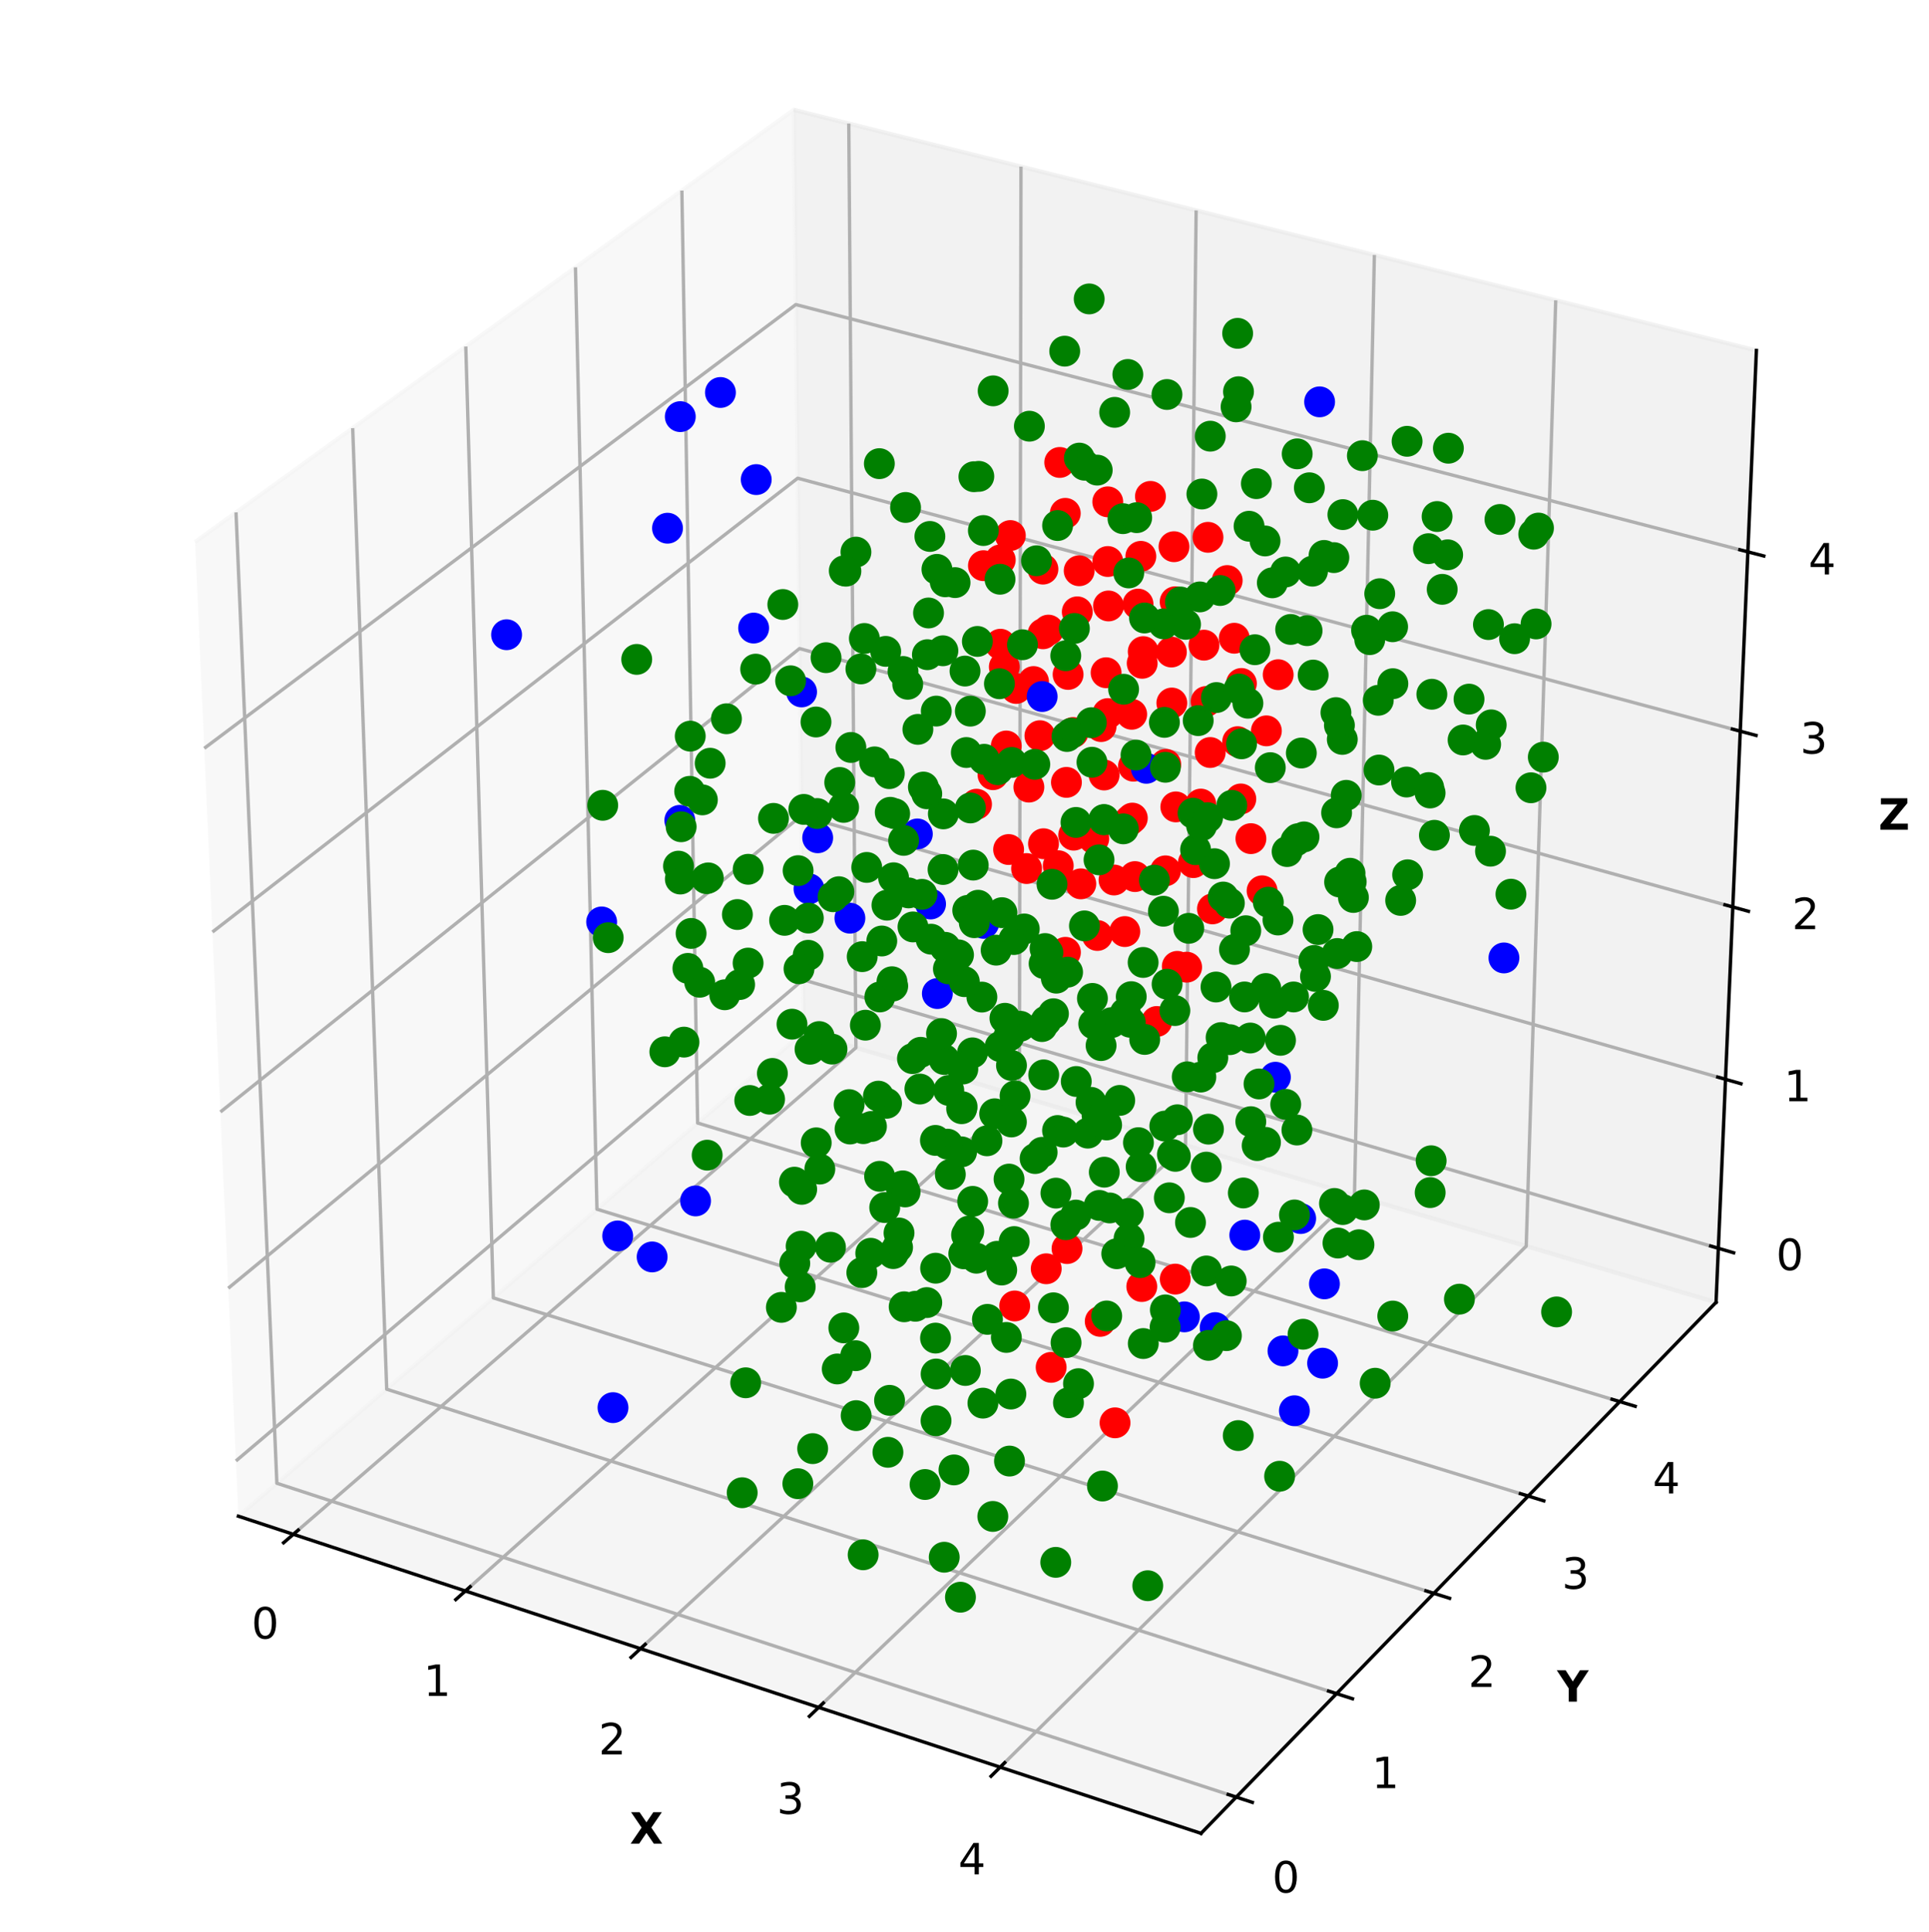 <?xml version="1.0" encoding="utf-8" standalone="no"?>
<!DOCTYPE svg PUBLIC "-//W3C//DTD SVG 1.1//EN"
  "http://www.w3.org/Graphics/SVG/1.1/DTD/svg11.dtd">
<svg xmlns:xlink="http://www.w3.org/1999/xlink" width="457.92pt" height="458.568pt" viewBox="0 0 457.92 458.568" xmlns="http://www.w3.org/2000/svg" version="1.1">
 <defs>
  <style type="text/css">*{stroke-linejoin: round; stroke-linecap: butt}</style>
 </defs>
 <g id="figure_1">
  <g id="patch_1">
   <path d="M 0 458.568 
L 457.92 458.568 
L 457.92 0 
L 0 0 
z
" style="fill: #ffffff"/>
  </g>
  <g id="patch_2">
   <path d="M 7.2 450.72 
L 450.72 450.72 
L 450.72 7.2 
L 7.2 7.2 
z
" style="fill: #ffffff"/>
  </g>
  <g id="pane3d_1">
   <g id="patch_3">
    <path d="M 56.588 359.942 
L 190.77 245.058 
L 188.428 26.066 
L 46.314 128.647 
" style="fill: #f2f2f2; opacity: 0.5; stroke: #f2f2f2; stroke-linejoin: miter"/>
   </g>
  </g>
  <g id="pane3d_2">
   <g id="patch_4">
    <path d="M 190.77 245.058 
L 407.366 309.173 
L 416.947 83.204 
L 188.428 26.066 
" style="fill: #e6e6e6; opacity: 0.5; stroke: #e6e6e6; stroke-linejoin: miter"/>
   </g>
  </g>
  <g id="pane3d_3">
   <g id="patch_5">
    <path d="M 56.588 359.942 
L 285.112 435.241 
L 407.366 309.173 
L 190.77 245.058 
" style="fill: #ececec; opacity: 0.5; stroke: #ececec; stroke-linejoin: miter"/>
   </g>
  </g>
  <g id="grid3d_1">
   <g id="Line3DCollection_1">
    <path d="M 69.636 364.242 
L 203.181 248.732 
L 201.491 29.333 
" style="fill: none; stroke: #b0b0b0; stroke-width: 0.8"/>
    <path d="M 110.473 377.698 
L 241.989 260.219 
L 242.366 39.553 
" style="fill: none; stroke: #b0b0b0; stroke-width: 0.8"/>
    <path d="M 152.038 391.393 
L 281.434 271.896 
L 283.949 49.95 
" style="fill: none; stroke: #b0b0b0; stroke-width: 0.8"/>
    <path d="M 194.349 405.335 
L 321.534 283.765 
L 326.257 60.529 
" style="fill: none; stroke: #b0b0b0; stroke-width: 0.8"/>
    <path d="M 237.426 419.529 
L 362.303 295.834 
L 369.312 71.294 
" style="fill: none; stroke: #b0b0b0; stroke-width: 0.8"/>
   </g>
  </g>
  <g id="grid3d_2">
   <g id="Line3DCollection_2">
    <path d="M 56.029 121.634 
L 65.723 352.121 
L 293.465 426.628 
" style="fill: none; stroke: #b0b0b0; stroke-width: 0.8"/>
    <path d="M 83.726 101.641 
L 91.8 329.795 
L 317.282 402.067 
" style="fill: none; stroke: #b0b0b0; stroke-width: 0.8"/>
    <path d="M 110.574 82.262 
L 117.118 308.118 
L 340.374 378.255 
" style="fill: none; stroke: #b0b0b0; stroke-width: 0.8"/>
    <path d="M 136.61 63.469 
L 141.71 287.063 
L 362.773 355.157 
" style="fill: none; stroke: #b0b0b0; stroke-width: 0.8"/>
    <path d="M 161.871 45.235 
L 165.607 266.602 
L 384.51 332.743 
" style="fill: none; stroke: #b0b0b0; stroke-width: 0.8"/>
   </g>
  </g>
  <g id="grid3d_3">
   <g id="Line3DCollection_3">
    <path d="M 407.91 296.339 
L 190.637 232.592 
L 56.005 346.829 
" style="fill: none; stroke: #b0b0b0; stroke-width: 0.8"/>
    <path d="M 409.611 256.225 
L 190.22 193.65 
L 54.184 305.826 
" style="fill: none; stroke: #b0b0b0; stroke-width: 0.8"/>
    <path d="M 411.346 215.315 
L 189.796 153.969 
L 52.325 263.98 
" style="fill: none; stroke: #b0b0b0; stroke-width: 0.8"/>
    <path d="M 413.115 173.584 
L 189.363 113.528 
L 50.428 221.264 
" style="fill: none; stroke: #b0b0b0; stroke-width: 0.8"/>
    <path d="M 414.921 131.008 
L 188.922 72.305 
L 48.49 177.651 
" style="fill: none; stroke: #b0b0b0; stroke-width: 0.8"/>
   </g>
  </g>
  <g id="axis3d_1">
   <g id="line2d_1">
    <path d="M 56.588 359.942 
L 285.112 435.241 
" style="fill: none; stroke: #000000; stroke-width: 0.8; stroke-linecap: square"/>
   </g>
   <g id="xtick_1">
    <g id="line2d_2">
     <path d="M 70.791 363.243 
L 67.321 366.244 
" style="fill: none; stroke: #000000; stroke-width: 0.8; stroke-linecap: square"/>
    </g>
    <g id="text_1">
     <!-- 0 -->
     <g transform="translate(59.702 388.992) scale(0.1 -0.1)">
      <defs>
       <path id="DejaVuSans-30" d="M 2034 4250 
Q 1547 4250 1301 3770 
Q 1056 3291 1056 2328 
Q 1056 1369 1301 889 
Q 1547 409 2034 409 
Q 2525 409 2770 889 
Q 3016 1369 3016 2328 
Q 3016 3291 2770 3770 
Q 2525 4250 2034 4250 
z
M 2034 4750 
Q 2819 4750 3233 4129 
Q 3647 3509 3647 2328 
Q 3647 1150 3233 529 
Q 2819 -91 2034 -91 
Q 1250 -91 836 529 
Q 422 1150 422 2328 
Q 422 3509 836 4129 
Q 1250 4750 2034 4750 
z
" transform="scale(0.016)"/>
      </defs>
      <use xlink:href="#DejaVuSans-30"/>
     </g>
    </g>
   </g>
   <g id="xtick_2">
    <g id="line2d_3">
     <path d="M 111.612 376.681 
L 108.192 379.735 
" style="fill: none; stroke: #000000; stroke-width: 0.8; stroke-linecap: square"/>
    </g>
    <g id="text_2">
     <!-- 1 -->
     <g transform="translate(100.536 402.618) scale(0.1 -0.1)">
      <defs>
       <path id="DejaVuSans-31" d="M 794 531 
L 1825 531 
L 1825 4091 
L 703 3866 
L 703 4441 
L 1819 4666 
L 2450 4666 
L 2450 531 
L 3481 531 
L 3481 0 
L 794 0 
L 794 531 
z
" transform="scale(0.016)"/>
      </defs>
      <use xlink:href="#DejaVuSans-31"/>
     </g>
    </g>
   </g>
   <g id="xtick_3">
    <g id="line2d_4">
     <path d="M 153.158 390.358 
L 149.792 393.467 
" style="fill: none; stroke: #000000; stroke-width: 0.8; stroke-linecap: square"/>
    </g>
    <g id="text_3">
     <!-- 2 -->
     <g transform="translate(142.098 416.487) scale(0.1 -0.1)">
      <defs>
       <path id="DejaVuSans-32" d="M 1228 531 
L 3431 531 
L 3431 0 
L 469 0 
L 469 531 
Q 828 903 1448 1529 
Q 2069 2156 2228 2338 
Q 2531 2678 2651 2914 
Q 2772 3150 2772 3378 
Q 2772 3750 2511 3984 
Q 2250 4219 1831 4219 
Q 1534 4219 1204 4116 
Q 875 4013 500 3803 
L 500 4441 
Q 881 4594 1212 4672 
Q 1544 4750 1819 4750 
Q 2544 4750 2975 4387 
Q 3406 4025 3406 3419 
Q 3406 3131 3298 2873 
Q 3191 2616 2906 2266 
Q 2828 2175 2409 1742 
Q 1991 1309 1228 531 
z
" transform="scale(0.016)"/>
      </defs>
      <use xlink:href="#DejaVuSans-32"/>
     </g>
    </g>
   </g>
   <g id="xtick_4">
    <g id="line2d_5">
     <path d="M 195.451 404.281 
L 192.14 407.446 
" style="fill: none; stroke: #000000; stroke-width: 0.8; stroke-linecap: square"/>
    </g>
    <g id="text_4">
     <!-- 3 -->
     <g transform="translate(184.407 430.605) scale(0.1 -0.1)">
      <defs>
       <path id="DejaVuSans-33" d="M 2597 2516 
Q 3050 2419 3304 2112 
Q 3559 1806 3559 1356 
Q 3559 666 3084 287 
Q 2609 -91 1734 -91 
Q 1441 -91 1130 -33 
Q 819 25 488 141 
L 488 750 
Q 750 597 1062 519 
Q 1375 441 1716 441 
Q 2309 441 2620 675 
Q 2931 909 2931 1356 
Q 2931 1769 2642 2001 
Q 2353 2234 1838 2234 
L 1294 2234 
L 1294 2753 
L 1863 2753 
Q 2328 2753 2575 2939 
Q 2822 3125 2822 3475 
Q 2822 3834 2567 4026 
Q 2313 4219 1838 4219 
Q 1578 4219 1281 4162 
Q 984 4106 628 3988 
L 628 4550 
Q 988 4650 1302 4700 
Q 1616 4750 1894 4750 
Q 2613 4750 3031 4423 
Q 3450 4097 3450 3541 
Q 3450 3153 3228 2886 
Q 3006 2619 2597 2516 
z
" transform="scale(0.016)"/>
      </defs>
      <use xlink:href="#DejaVuSans-33"/>
     </g>
    </g>
   </g>
   <g id="xtick_5">
    <g id="line2d_6">
     <path d="M 238.509 418.456 
L 235.256 421.679 
" style="fill: none; stroke: #000000; stroke-width: 0.8; stroke-linecap: square"/>
    </g>
    <g id="text_5">
     <!-- 4 -->
     <g transform="translate(227.484 444.979) scale(0.1 -0.1)">
      <defs>
       <path id="DejaVuSans-34" d="M 2419 4116 
L 825 1625 
L 2419 1625 
L 2419 4116 
z
M 2253 4666 
L 3047 4666 
L 3047 1625 
L 3713 1625 
L 3713 1100 
L 3047 1100 
L 3047 0 
L 2419 0 
L 2419 1100 
L 313 1100 
L 313 1709 
L 2253 4666 
z
" transform="scale(0.016)"/>
      </defs>
      <use xlink:href="#DejaVuSans-34"/>
     </g>
    </g>
   </g>
   <g id="text_6">
    <!-- X -->
    <g transform="translate(149.517 437.682) scale(0.1 -0.1)">
     <defs>
      <path id="DejaVuSans-Bold-58" d="M 3188 2381 
L 4806 0 
L 3553 0 
L 2463 1594 
L 1381 0 
L 122 0 
L 1741 2381 
L 184 4666 
L 1441 4666 
L 2463 3163 
L 3481 4666 
L 4744 4666 
L 3188 2381 
z
" transform="scale(0.016)"/>
     </defs>
     <use xlink:href="#DejaVuSans-Bold-58"/>
    </g>
   </g>
  </g>
  <g id="axis3d_2">
   <g id="line2d_7">
    <path d="M 407.366 309.173 
L 285.112 435.241 
" style="fill: none; stroke: #000000; stroke-width: 0.8; stroke-linecap: square"/>
   </g>
   <g id="xtick_6">
    <g id="line2d_8">
     <path d="M 291.554 426.003 
L 297.291 427.88 
" style="fill: none; stroke: #000000; stroke-width: 0.8; stroke-linecap: square"/>
    </g>
    <g id="text_7">
     <!-- 0 -->
     <g transform="translate(302.01 449.289) scale(0.1 -0.1)">
      <use xlink:href="#DejaVuSans-30"/>
     </g>
    </g>
   </g>
   <g id="xtick_7">
    <g id="line2d_9">
     <path d="M 315.392 401.461 
L 321.068 403.281 
" style="fill: none; stroke: #000000; stroke-width: 0.8; stroke-linecap: square"/>
    </g>
    <g id="text_8">
     <!-- 1 -->
     <g transform="translate(325.637 424.504) scale(0.1 -0.1)">
      <use xlink:href="#DejaVuSans-31"/>
     </g>
    </g>
   </g>
   <g id="xtick_8">
    <g id="line2d_10">
     <path d="M 338.504 377.667 
L 344.12 379.432 
" style="fill: none; stroke: #000000; stroke-width: 0.8; stroke-linecap: square"/>
    </g>
    <g id="text_9">
     <!-- 2 -->
     <g transform="translate(348.544 400.475) scale(0.1 -0.1)">
      <use xlink:href="#DejaVuSans-32"/>
     </g>
    </g>
   </g>
   <g id="xtick_9">
    <g id="line2d_11">
     <path d="M 360.922 354.587 
L 366.479 356.299 
" style="fill: none; stroke: #000000; stroke-width: 0.8; stroke-linecap: square"/>
    </g>
    <g id="text_10">
     <!-- 3 -->
     <g transform="translate(370.765 377.166) scale(0.1 -0.1)">
      <use xlink:href="#DejaVuSans-33"/>
     </g>
    </g>
   </g>
   <g id="xtick_10">
    <g id="line2d_12">
     <path d="M 382.678 332.189 
L 388.177 333.851 
" style="fill: none; stroke: #000000; stroke-width: 0.8; stroke-linecap: square"/>
    </g>
    <g id="text_11">
     <!-- 4 -->
     <g transform="translate(392.329 354.546) scale(0.1 -0.1)">
      <use xlink:href="#DejaVuSans-34"/>
     </g>
    </g>
   </g>
   <g id="text_12">
    <!-- Y -->
    <g transform="translate(369.654 403.976) scale(0.1 -0.1)">
     <defs>
      <path id="DejaVuSans-Bold-59" d="M -63 4666 
L 1253 4666 
L 2316 3003 
L 3378 4666 
L 4697 4666 
L 2919 1966 
L 2919 0 
L 1716 0 
L 1716 1966 
L -63 4666 
z
" transform="scale(0.016)"/>
     </defs>
     <use xlink:href="#DejaVuSans-Bold-59"/>
    </g>
   </g>
  </g>
  <g id="axis3d_3">
   <g id="line2d_13">
    <path d="M 407.366 309.173 
L 416.947 83.204 
" style="fill: none; stroke: #000000; stroke-width: 0.8; stroke-linecap: square"/>
   </g>
   <g id="xtick_11">
    <g id="line2d_14">
     <path d="M 406.093 295.805 
L 411.548 297.406 
" style="fill: none; stroke: #000000; stroke-width: 0.8; stroke-linecap: square"/>
    </g>
    <g id="text_13">
     <!-- 0 -->
     <g transform="translate(421.633 301.512) scale(0.1 -0.1)">
      <use xlink:href="#DejaVuSans-30"/>
     </g>
    </g>
   </g>
   <g id="xtick_12">
    <g id="line2d_15">
     <path d="M 407.776 255.702 
L 413.286 257.273 
" style="fill: none; stroke: #000000; stroke-width: 0.8; stroke-linecap: square"/>
    </g>
    <g id="text_14">
     <!-- 1 -->
     <g transform="translate(423.497 261.442) scale(0.1 -0.1)">
      <use xlink:href="#DejaVuSans-31"/>
     </g>
    </g>
   </g>
   <g id="xtick_13">
    <g id="line2d_16">
     <path d="M 409.491 214.802 
L 415.059 216.343 
" style="fill: none; stroke: #000000; stroke-width: 0.8; stroke-linecap: square"/>
    </g>
    <g id="text_15">
     <!-- 2 -->
     <g transform="translate(425.398 220.578) scale(0.1 -0.1)">
      <use xlink:href="#DejaVuSans-32"/>
     </g>
    </g>
   </g>
   <g id="xtick_14">
    <g id="line2d_17">
     <path d="M 411.242 173.081 
L 416.867 174.591 
" style="fill: none; stroke: #000000; stroke-width: 0.8; stroke-linecap: square"/>
    </g>
    <g id="text_16">
     <!-- 3 -->
     <g transform="translate(427.337 178.895) scale(0.1 -0.1)">
      <use xlink:href="#DejaVuSans-33"/>
     </g>
    </g>
   </g>
   <g id="xtick_15">
    <g id="line2d_18">
     <path d="M 413.027 130.516 
L 418.711 131.992 
" style="fill: none; stroke: #000000; stroke-width: 0.8; stroke-linecap: square"/>
    </g>
    <g id="text_17">
     <!-- 4 -->
     <g transform="translate(429.315 136.369) scale(0.1 -0.1)">
      <use xlink:href="#DejaVuSans-34"/>
     </g>
    </g>
   </g>
   <g id="text_18">
    <!-- Z -->
    <g transform="translate(445.933 196.974) scale(0.1 -0.1)">
     <defs>
      <path id="DejaVuSans-Bold-5a" d="M 359 4666 
L 4281 4666 
L 4281 3938 
L 1778 909 
L 4353 909 
L 4353 0 
L 288 0 
L 288 728 
L 2791 3756 
L 359 3756 
L 359 4666 
z
" transform="scale(0.016)"/>
     </defs>
     <use xlink:href="#DejaVuSans-Bold-5a"/>
    </g>
   </g>
  </g>
  <g id="axes_1">
   <g id="Path3DCollection_1">
    <defs>
     <path id="m0b87b9104e" d="M 0 3.162 
C 0.839 3.162 1.643 2.829 2.236 2.236 
C 2.829 1.643 3.162 0.839 3.162 0 
C 3.162 -0.839 2.829 -1.643 2.236 -2.236 
C 1.643 -2.829 0.839 -3.162 0 -3.162 
C -0.839 -3.162 -1.643 -2.829 -2.236 -2.236 
C -2.829 -1.643 -3.162 -0.839 -3.162 0 
C -3.162 0.839 -2.829 1.643 -2.236 2.236 
C -1.643 2.829 -0.839 3.162 0 3.162 
z
" style="stroke: #ff0000"/>
    </defs>
    <g clip-path="url(#p8b88a721ca)">
     <use xlink:href="#m0b87b9104e" x="278.986" y="303.66" style="fill: #ff0000; stroke: #ff0000"/>
     <use xlink:href="#m0b87b9104e" x="240.88" y="310.034" style="fill: #ff0000; stroke: #ff0000"/>
     <use xlink:href="#m0b87b9104e" x="253.301" y="296.41" style="fill: #ff0000; stroke: #ff0000"/>
     <use xlink:href="#m0b87b9104e" x="274.602" y="242.5" style="fill: #ff0000; stroke: #ff0000"/>
     <use xlink:href="#m0b87b9104e" x="271.045" y="305.421" style="fill: #ff0000; stroke: #ff0000"/>
     <use xlink:href="#m0b87b9104e" x="268.8" y="194.216" style="fill: #ff0000; stroke: #ff0000"/>
     <use xlink:href="#m0b87b9104e" x="251.211" y="205.52" style="fill: #ff0000; stroke: #ff0000"/>
     <use xlink:href="#m0b87b9104e" x="267.016" y="221.156" style="fill: #ff0000; stroke: #ff0000"/>
     <use xlink:href="#m0b87b9104e" x="283.301" y="204.79" style="fill: #ff0000; stroke: #ff0000"/>
     <use xlink:href="#m0b87b9104e" x="248.359" y="301.206" style="fill: #ff0000; stroke: #ff0000"/>
     <use xlink:href="#m0b87b9104e" x="261.376" y="172.487" style="fill: #ff0000; stroke: #ff0000"/>
     <use xlink:href="#m0b87b9104e" x="281.693" y="229.607" style="fill: #ff0000; stroke: #ff0000"/>
     <use xlink:href="#m0b87b9104e" x="299.607" y="211.477" style="fill: #ff0000; stroke: #ff0000"/>
     <use xlink:href="#m0b87b9104e" x="249.528" y="324.607" style="fill: #ff0000; stroke: #ff0000"/>
     <use xlink:href="#m0b87b9104e" x="261.179" y="313.694" style="fill: #ff0000; stroke: #ff0000"/>
     <use xlink:href="#m0b87b9104e" x="237.448" y="132.918" style="fill: #ff0000; stroke: #ff0000"/>
     <use xlink:href="#m0b87b9104e" x="259.646" y="199.073" style="fill: #ff0000; stroke: #ff0000"/>
     <use xlink:href="#m0b87b9104e" x="276.736" y="181.45" style="fill: #ff0000; stroke: #ff0000"/>
     <use xlink:href="#m0b87b9104e" x="243.696" y="206.195" style="fill: #ff0000; stroke: #ff0000"/>
     <use xlink:href="#m0b87b9104e" x="260.492" y="222.081" style="fill: #ff0000; stroke: #ff0000"/>
     <use xlink:href="#m0b87b9104e" x="294.555" y="189.67" style="fill: #ff0000; stroke: #ff0000"/>
     <use xlink:href="#m0b87b9104e" x="276.672" y="206.74" style="fill: #ff0000; stroke: #ff0000"/>
     <use xlink:href="#m0b87b9104e" x="238.416" y="158.311" style="fill: #ff0000; stroke: #ff0000"/>
     <use xlink:href="#m0b87b9104e" x="254.742" y="173.893" style="fill: #ff0000; stroke: #ff0000"/>
     <use xlink:href="#m0b87b9104e" x="264.694" y="337.779" style="fill: #ff0000; stroke: #ff0000"/>
     <use xlink:href="#m0b87b9104e" x="271.143" y="157.466" style="fill: #ff0000; stroke: #ff0000"/>
     <use xlink:href="#m0b87b9104e" x="235.721" y="183.914" style="fill: #ff0000; stroke: #ff0000"/>
     <use xlink:href="#m0b87b9104e" x="233.458" y="134.292" style="fill: #ff0000; stroke: #ff0000"/>
     <use xlink:href="#m0b87b9104e" x="279.477" y="229.416" style="fill: #ff0000; stroke: #ff0000"/>
     <use xlink:href="#m0b87b9104e" x="254.874" y="198.267" style="fill: #ff0000; stroke: #ff0000"/>
     <use xlink:href="#m0b87b9104e" x="269.071" y="181.894" style="fill: #ff0000; stroke: #ff0000"/>
     <use xlink:href="#m0b87b9104e" x="286.325" y="166.533" style="fill: #ff0000; stroke: #ff0000"/>
     <use xlink:href="#m0b87b9104e" x="247.595" y="150.461" style="fill: #ff0000; stroke: #ff0000"/>
     <use xlink:href="#m0b87b9104e" x="262.973" y="133.303" style="fill: #ff0000; stroke: #ff0000"/>
     <use xlink:href="#m0b87b9104e" x="252.921" y="226.082" style="fill: #ff0000; stroke: #ff0000"/>
     <use xlink:href="#m0b87b9104e" x="285.051" y="190.888" style="fill: #ff0000; stroke: #ff0000"/>
     <use xlink:href="#m0b87b9104e" x="269.424" y="208.103" style="fill: #ff0000; stroke: #ff0000"/>
     <use xlink:href="#m0b87b9104e" x="300.621" y="173.504" style="fill: #ff0000; stroke: #ff0000"/>
     <use xlink:href="#m0b87b9104e" x="231.813" y="190.919" style="fill: #ff0000; stroke: #ff0000"/>
     <use xlink:href="#m0b87b9104e" x="246.863" y="174.653" style="fill: #ff0000; stroke: #ff0000"/>
     <use xlink:href="#m0b87b9104e" x="262.574" y="159.707" style="fill: #ff0000; stroke: #ff0000"/>
     <use xlink:href="#m0b87b9104e" x="278.969" y="142.857" style="fill: #ff0000; stroke: #ff0000"/>
     <use xlink:href="#m0b87b9104e" x="239.843" y="127.139" style="fill: #ff0000; stroke: #ff0000"/>
     <use xlink:href="#m0b87b9104e" x="287.823" y="215.769" style="fill: #ff0000; stroke: #ff0000"/>
     <use xlink:href="#m0b87b9104e" x="247.713" y="200.304" style="fill: #ff0000; stroke: #ff0000"/>
     <use xlink:href="#m0b87b9104e" x="278.18" y="166.896" style="fill: #ff0000; stroke: #ff0000"/>
     <use xlink:href="#m0b87b9104e" x="262.102" y="183.984" style="fill: #ff0000; stroke: #ff0000"/>
     <use xlink:href="#m0b87b9104e" x="237.484" y="152.939" style="fill: #ff0000; stroke: #ff0000"/>
     <use xlink:href="#m0b87b9104e" x="293.001" y="151.517" style="fill: #ff0000; stroke: #ff0000"/>
     <use xlink:href="#m0b87b9104e" x="256.182" y="135.494" style="fill: #ff0000; stroke: #ff0000"/>
     <use xlink:href="#m0b87b9104e" x="264.456" y="208.912" style="fill: #ff0000; stroke: #ff0000"/>
     <use xlink:href="#m0b87b9104e" x="273.103" y="117.844" style="fill: #ff0000; stroke: #ff0000"/>
     <use xlink:href="#m0b87b9104e" x="279.127" y="191.556" style="fill: #ff0000; stroke: #ff0000"/>
     <use xlink:href="#m0b87b9104e" x="293.803" y="176.072" style="fill: #ff0000; stroke: #ff0000"/>
     <use xlink:href="#m0b87b9104e" x="238.876" y="177.095" style="fill: #ff0000; stroke: #ff0000"/>
     <use xlink:href="#m0b87b9104e" x="253.55" y="160.11" style="fill: #ff0000; stroke: #ff0000"/>
     <use xlink:href="#m0b87b9104e" x="270.157" y="143.41" style="fill: #ff0000; stroke: #ff0000"/>
     <use xlink:href="#m0b87b9104e" x="286.761" y="127.558" style="fill: #ff0000; stroke: #ff0000"/>
     <use xlink:href="#m0b87b9104e" x="296.95" y="199.093" style="fill: #ff0000; stroke: #ff0000"/>
     <use xlink:href="#m0b87b9104e" x="251.564" y="109.785" style="fill: #ff0000; stroke: #ff0000"/>
     <use xlink:href="#m0b87b9104e" x="239.431" y="201.679" style="fill: #ff0000; stroke: #ff0000"/>
     <use xlink:href="#m0b87b9104e" x="253.155" y="185.735" style="fill: #ff0000; stroke: #ff0000"/>
     <use xlink:href="#m0b87b9104e" x="268.651" y="169.57" style="fill: #ff0000; stroke: #ff0000"/>
     <use xlink:href="#m0b87b9104e" x="285.809" y="153.158" style="fill: #ff0000; stroke: #ff0000"/>
     <use xlink:href="#m0b87b9104e" x="247.578" y="135.105" style="fill: #ff0000; stroke: #ff0000"/>
     <use xlink:href="#m0b87b9104e" x="262.969" y="119.135" style="fill: #ff0000; stroke: #ff0000"/>
     <use xlink:href="#m0b87b9104e" x="268.198" y="194.74" style="fill: #ff0000; stroke: #ff0000"/>
     <use xlink:href="#m0b87b9104e" x="256.571" y="209.828" style="fill: #ff0000; stroke: #ff0000"/>
     <use xlink:href="#m0b87b9104e" x="287.287" y="178.647" style="fill: #ff0000; stroke: #ff0000"/>
     <use xlink:href="#m0b87b9104e" x="263.141" y="143.852" style="fill: #ff0000; stroke: #ff0000"/>
     <use xlink:href="#m0b87b9104e" x="303.426" y="160.171" style="fill: #ff0000; stroke: #ff0000"/>
     <use xlink:href="#m0b87b9104e" x="245.346" y="161.801" style="fill: #ff0000; stroke: #ff0000"/>
     <use xlink:href="#m0b87b9104e" x="278.692" y="129.786" style="fill: #ff0000; stroke: #ff0000"/>
     <use xlink:href="#m0b87b9104e" x="244.241" y="186.863" style="fill: #ff0000; stroke: #ff0000"/>
     <use xlink:href="#m0b87b9104e" x="262.974" y="169.407" style="fill: #ff0000; stroke: #ff0000"/>
     <use xlink:href="#m0b87b9104e" x="278.073" y="154.792" style="fill: #ff0000; stroke: #ff0000"/>
     <use xlink:href="#m0b87b9104e" x="291.323" y="137.819" style="fill: #ff0000; stroke: #ff0000"/>
     <use xlink:href="#m0b87b9104e" x="252.882" y="121.866" style="fill: #ff0000; stroke: #ff0000"/>
     <use xlink:href="#m0b87b9104e" x="294.696" y="162.255" style="fill: #ff0000; stroke: #ff0000"/>
     <use xlink:href="#m0b87b9104e" x="255.735" y="145.249" style="fill: #ff0000; stroke: #ff0000"/>
     <use xlink:href="#m0b87b9104e" x="270.823" y="132.074" style="fill: #ff0000; stroke: #ff0000"/>
     <use xlink:href="#m0b87b9104e" x="241.215" y="163.437" style="fill: #ff0000; stroke: #ff0000"/>
     <use xlink:href="#m0b87b9104e" x="271.39" y="154.694" style="fill: #ff0000; stroke: #ff0000"/>
     <use xlink:href="#m0b87b9104e" x="248.885" y="149.587" style="fill: #ff0000; stroke: #ff0000"/>
    </g>
   </g>
   <g id="Path3DCollection_2">
    <defs>
     <path id="ma49b8e0989" d="M 0 3.162 
C 0.839 3.162 1.643 2.829 2.236 2.236 
C 2.829 1.643 3.162 0.839 3.162 0 
C 3.162 -0.839 2.829 -1.643 2.236 -2.236 
C 1.643 -2.829 0.839 -3.162 0 -3.162 
C -0.839 -3.162 -1.643 -2.829 -2.236 -2.236 
C -2.829 -1.643 -3.162 -0.839 -3.162 0 
C -3.162 0.839 -2.829 1.643 -2.236 2.236 
C -1.643 2.829 -0.839 3.162 0 3.162 
z
" style="stroke: #0000ff"/>
    </defs>
    <g clip-path="url(#p8b88a721ca)">
     <use xlink:href="#ma49b8e0989" x="192.046" y="211.003" style="fill: #0000ff; stroke: #0000ff"/>
     <use xlink:href="#ma49b8e0989" x="220.906" y="214.606" style="fill: #0000ff; stroke: #0000ff"/>
     <use xlink:href="#ma49b8e0989" x="190.287" y="164.26" style="fill: #0000ff; stroke: #0000ff"/>
     <use xlink:href="#ma49b8e0989" x="233.517" y="219.205" style="fill: #0000ff; stroke: #0000ff"/>
     <use xlink:href="#ma49b8e0989" x="222.518" y="235.869" style="fill: #0000ff; stroke: #0000ff"/>
     <use xlink:href="#ma49b8e0989" x="217.769" y="197.978" style="fill: #0000ff; stroke: #0000ff"/>
     <use xlink:href="#ma49b8e0989" x="201.758" y="217.976" style="fill: #0000ff; stroke: #0000ff"/>
     <use xlink:href="#ma49b8e0989" x="194.113" y="198.888" style="fill: #0000ff; stroke: #0000ff"/>
     <use xlink:href="#ma49b8e0989" x="161.381" y="194.753" style="fill: #0000ff; stroke: #0000ff"/>
     <use xlink:href="#ma49b8e0989" x="165.121" y="285.098" style="fill: #0000ff; stroke: #0000ff"/>
     <use xlink:href="#ma49b8e0989" x="146.629" y="293.408" style="fill: #0000ff; stroke: #0000ff"/>
     <use xlink:href="#ma49b8e0989" x="142.82" y="218.865" style="fill: #0000ff; stroke: #0000ff"/>
     <use xlink:href="#ma49b8e0989" x="304.563" y="320.701" style="fill: #0000ff; stroke: #0000ff"/>
     <use xlink:href="#ma49b8e0989" x="313.259" y="95.401" style="fill: #0000ff; stroke: #0000ff"/>
     <use xlink:href="#ma49b8e0989" x="154.806" y="298.393" style="fill: #0000ff; stroke: #0000ff"/>
     <use xlink:href="#ma49b8e0989" x="171.023" y="93.179" style="fill: #0000ff; stroke: #0000ff"/>
     <use xlink:href="#ma49b8e0989" x="357.014" y="227.412" style="fill: #0000ff; stroke: #0000ff"/>
     <use xlink:href="#ma49b8e0989" x="120.259" y="150.683" style="fill: #0000ff; stroke: #0000ff"/>
     <use xlink:href="#ma49b8e0989" x="161.492" y="98.909" style="fill: #0000ff; stroke: #0000ff"/>
     <use xlink:href="#ma49b8e0989" x="313.969" y="323.619" style="fill: #0000ff; stroke: #0000ff"/>
     <use xlink:href="#ma49b8e0989" x="158.46" y="125.394" style="fill: #0000ff; stroke: #0000ff"/>
     <use xlink:href="#ma49b8e0989" x="145.516" y="334.172" style="fill: #0000ff; stroke: #0000ff"/>
     <use xlink:href="#ma49b8e0989" x="308.766" y="289.277" style="fill: #0000ff; stroke: #0000ff"/>
     <use xlink:href="#ma49b8e0989" x="179.52" y="113.854" style="fill: #0000ff; stroke: #0000ff"/>
     <use xlink:href="#ma49b8e0989" x="314.406" y="304.788" style="fill: #0000ff; stroke: #0000ff"/>
     <use xlink:href="#ma49b8e0989" x="302.768" y="255.728" style="fill: #0000ff; stroke: #0000ff"/>
     <use xlink:href="#ma49b8e0989" x="307.276" y="334.913" style="fill: #0000ff; stroke: #0000ff"/>
     <use xlink:href="#ma49b8e0989" x="288.467" y="315.173" style="fill: #0000ff; stroke: #0000ff"/>
     <use xlink:href="#ma49b8e0989" x="281.153" y="312.624" style="fill: #0000ff; stroke: #0000ff"/>
     <use xlink:href="#ma49b8e0989" x="178.906" y="149.103" style="fill: #0000ff; stroke: #0000ff"/>
     <use xlink:href="#ma49b8e0989" x="295.495" y="293.218" style="fill: #0000ff; stroke: #0000ff"/>
     <use xlink:href="#ma49b8e0989" x="247.393" y="165.356" style="fill: #0000ff; stroke: #0000ff"/>
     <use xlink:href="#ma49b8e0989" x="272.129" y="182.392" style="fill: #0000ff; stroke: #0000ff"/>
    </g>
   </g>
   <g id="Path3DCollection_3">
    <defs>
     <path id="m5b118c749d" d="M 0 3.162 
C 0.839 3.162 1.643 2.829 2.236 2.236 
C 2.829 1.643 3.162 0.839 3.162 0 
C 3.162 -0.839 2.829 -1.643 2.236 -2.236 
C 1.643 -2.829 0.839 -3.162 0 -3.162 
C -0.839 -3.162 -1.643 -2.829 -2.236 -2.236 
C -2.829 -1.643 -3.162 -0.839 -3.162 0 
C -3.162 0.839 -2.829 1.643 -2.236 2.236 
C -1.643 2.829 -0.839 3.162 0 3.162 
z
" style="stroke: #008000"/>
    </defs>
    <g clip-path="url(#p8b88a721ca)">
     <use xlink:href="#m5b118c749d" x="247.765" y="255.171" style="fill: #008000; stroke: #008000"/>
     <use xlink:href="#m5b118c749d" x="253.429" y="230.79" style="fill: #008000; stroke: #008000"/>
     <use xlink:href="#m5b118c749d" x="228.269" y="273.447" style="fill: #008000; stroke: #008000"/>
     <use xlink:href="#m5b118c749d" x="270.895" y="276.98" style="fill: #008000; stroke: #008000"/>
     <use xlink:href="#m5b118c749d" x="298.435" y="271.96" style="fill: #008000; stroke: #008000"/>
     <use xlink:href="#m5b118c749d" x="247.389" y="273.559" style="fill: #008000; stroke: #008000"/>
     <use xlink:href="#m5b118c749d" x="287.904" y="251.111" style="fill: #008000; stroke: #008000"/>
     <use xlink:href="#m5b118c749d" x="303.977" y="246.971" style="fill: #008000; stroke: #008000"/>
     <use xlink:href="#m5b118c749d" x="316.794" y="285.7" style="fill: #008000; stroke: #008000"/>
     <use xlink:href="#m5b118c749d" x="286.355" y="277.075" style="fill: #008000; stroke: #008000"/>
     <use xlink:href="#m5b118c749d" x="230.9" y="285.205" style="fill: #008000; stroke: #008000"/>
     <use xlink:href="#m5b118c749d" x="288.305" y="205.042" style="fill: #008000; stroke: #008000"/>
     <use xlink:href="#m5b118c749d" x="305.216" y="262.17" style="fill: #008000; stroke: #008000"/>
     <use xlink:href="#m5b118c749d" x="250.666" y="283.246" style="fill: #008000; stroke: #008000"/>
     <use xlink:href="#m5b118c749d" x="312.28" y="231.803" style="fill: #008000; stroke: #008000"/>
     <use xlink:href="#m5b118c749d" x="263.846" y="242.774" style="fill: #008000; stroke: #008000"/>
     <use xlink:href="#m5b118c749d" x="270.251" y="271.266" style="fill: #008000; stroke: #008000"/>
     <use xlink:href="#m5b118c749d" x="255.491" y="256.744" style="fill: #008000; stroke: #008000"/>
     <use xlink:href="#m5b118c749d" x="285.064" y="255.691" style="fill: #008000; stroke: #008000"/>
     <use xlink:href="#m5b118c749d" x="282.193" y="220.385" style="fill: #008000; stroke: #008000"/>
     <use xlink:href="#m5b118c749d" x="185.833" y="143.506" style="fill: #008000; stroke: #008000"/>
     <use xlink:href="#m5b118c749d" x="307.292" y="288.429" style="fill: #008000; stroke: #008000"/>
     <use xlink:href="#m5b118c749d" x="323.873" y="286.046" style="fill: #008000; stroke: #008000"/>
     <use xlink:href="#m5b118c749d" x="295.441" y="236.672" style="fill: #008000; stroke: #008000"/>
     <use xlink:href="#m5b118c749d" x="303.376" y="218.409" style="fill: #008000; stroke: #008000"/>
     <use xlink:href="#m5b118c749d" x="262.066" y="194.617" style="fill: #008000; stroke: #008000"/>
     <use xlink:href="#m5b118c749d" x="283.216" y="193.053" style="fill: #008000; stroke: #008000"/>
     <use xlink:href="#m5b118c749d" x="231.789" y="298.697" style="fill: #008000; stroke: #008000"/>
     <use xlink:href="#m5b118c749d" x="243.145" y="220.534" style="fill: #008000; stroke: #008000"/>
     <use xlink:href="#m5b118c749d" x="268.025" y="294.038" style="fill: #008000; stroke: #008000"/>
     <use xlink:href="#m5b118c749d" x="308.126" y="199.101" style="fill: #008000; stroke: #008000"/>
     <use xlink:href="#m5b118c749d" x="321.286" y="213.06" style="fill: #008000; stroke: #008000"/>
     <use xlink:href="#m5b118c749d" x="295.15" y="283.208" style="fill: #008000; stroke: #008000"/>
     <use xlink:href="#m5b118c749d" x="317.62" y="295.099" style="fill: #008000; stroke: #008000"/>
     <use xlink:href="#m5b118c749d" x="307.874" y="268.267" style="fill: #008000; stroke: #008000"/>
     <use xlink:href="#m5b118c749d" x="258.236" y="269.003" style="fill: #008000; stroke: #008000"/>
     <use xlink:href="#m5b118c749d" x="294.733" y="176.578" style="fill: #008000; stroke: #008000"/>
     <use xlink:href="#m5b118c749d" x="240.584" y="285.635" style="fill: #008000; stroke: #008000"/>
     <use xlink:href="#m5b118c749d" x="271.69" y="146.707" style="fill: #008000; stroke: #008000"/>
     <use xlink:href="#m5b118c749d" x="278.903" y="239.906" style="fill: #008000; stroke: #008000"/>
     <use xlink:href="#m5b118c749d" x="240.093" y="266.353" style="fill: #008000; stroke: #008000"/>
     <use xlink:href="#m5b118c749d" x="279.018" y="274.515" style="fill: #008000; stroke: #008000"/>
     <use xlink:href="#m5b118c749d" x="248.328" y="242.38" style="fill: #008000; stroke: #008000"/>
     <use xlink:href="#m5b118c749d" x="290.369" y="212.956" style="fill: #008000; stroke: #008000"/>
     <use xlink:href="#m5b118c749d" x="339.507" y="283.12" style="fill: #008000; stroke: #008000"/>
     <use xlink:href="#m5b118c749d" x="204.587" y="302.127" style="fill: #008000; stroke: #008000"/>
     <use xlink:href="#m5b118c749d" x="269.676" y="179.245" style="fill: #008000; stroke: #008000"/>
     <use xlink:href="#m5b118c749d" x="296.805" y="246.424" style="fill: #008000; stroke: #008000"/>
     <use xlink:href="#m5b118c749d" x="260.894" y="204.127" style="fill: #008000; stroke: #008000"/>
     <use xlink:href="#m5b118c749d" x="288.768" y="165.6" style="fill: #008000; stroke: #008000"/>
     <use xlink:href="#m5b118c749d" x="224.126" y="251.51" style="fill: #008000; stroke: #008000"/>
     <use xlink:href="#m5b118c749d" x="276.179" y="216.326" style="fill: #008000; stroke: #008000"/>
     <use xlink:href="#m5b118c749d" x="311.921" y="228.021" style="fill: #008000; stroke: #008000"/>
     <use xlink:href="#m5b118c749d" x="369.516" y="311.445" style="fill: #008000; stroke: #008000"/>
     <use xlink:href="#m5b118c749d" x="267.951" y="136.015" style="fill: #008000; stroke: #008000"/>
     <use xlink:href="#m5b118c749d" x="308.922" y="178.767" style="fill: #008000; stroke: #008000"/>
     <use xlink:href="#m5b118c749d" x="318.75" y="287.147" style="fill: #008000; stroke: #008000"/>
     <use xlink:href="#m5b118c749d" x="224.948" y="271.623" style="fill: #008000; stroke: #008000"/>
     <use xlink:href="#m5b118c749d" x="223.868" y="206.416" style="fill: #008000; stroke: #008000"/>
     <use xlink:href="#m5b118c749d" x="286.874" y="268.058" style="fill: #008000; stroke: #008000"/>
     <use xlink:href="#m5b118c749d" x="286.658" y="194.118" style="fill: #008000; stroke: #008000"/>
     <use xlink:href="#m5b118c749d" x="330.629" y="312.428" style="fill: #008000; stroke: #008000"/>
     <use xlink:href="#m5b118c749d" x="346.447" y="308.419" style="fill: #008000; stroke: #008000"/>
     <use xlink:href="#m5b118c749d" x="220.421" y="145.52" style="fill: #008000; stroke: #008000"/>
     <use xlink:href="#m5b118c749d" x="230.349" y="168.824" style="fill: #008000; stroke: #008000"/>
     <use xlink:href="#m5b118c749d" x="259.327" y="237.02" style="fill: #008000; stroke: #008000"/>
     <use xlink:href="#m5b118c749d" x="267.853" y="288.083" style="fill: #008000; stroke: #008000"/>
     <use xlink:href="#m5b118c749d" x="303.481" y="293.705" style="fill: #008000; stroke: #008000"/>
     <use xlink:href="#m5b118c749d" x="253.001" y="155.67" style="fill: #008000; stroke: #008000"/>
     <use xlink:href="#m5b118c749d" x="260.466" y="111.607" style="fill: #008000; stroke: #008000"/>
     <use xlink:href="#m5b118c749d" x="212.048" y="297.605" style="fill: #008000; stroke: #008000"/>
     <use xlink:href="#m5b118c749d" x="293.049" y="225.397" style="fill: #008000; stroke: #008000"/>
     <use xlink:href="#m5b118c749d" x="305.546" y="202.163" style="fill: #008000; stroke: #008000"/>
     <use xlink:href="#m5b118c749d" x="253.282" y="174.843" style="fill: #008000; stroke: #008000"/>
     <use xlink:href="#m5b118c749d" x="229.456" y="293.172" style="fill: #008000; stroke: #008000"/>
     <use xlink:href="#m5b118c749d" x="266.731" y="163.628" style="fill: #008000; stroke: #008000"/>
     <use xlink:href="#m5b118c749d" x="230.365" y="191.805" style="fill: #008000; stroke: #008000"/>
     <use xlink:href="#m5b118c749d" x="258.996" y="261.697" style="fill: #008000; stroke: #008000"/>
     <use xlink:href="#m5b118c749d" x="232.357" y="113.088" style="fill: #008000; stroke: #008000"/>
     <use xlink:href="#m5b118c749d" x="291.962" y="246.812" style="fill: #008000; stroke: #008000"/>
     <use xlink:href="#m5b118c749d" x="320.483" y="207.307" style="fill: #008000; stroke: #008000"/>
     <use xlink:href="#m5b118c749d" x="280.223" y="142.912" style="fill: #008000; stroke: #008000"/>
     <use xlink:href="#m5b118c749d" x="234.407" y="313.213" style="fill: #008000; stroke: #008000"/>
     <use xlink:href="#m5b118c749d" x="297.898" y="154.243" style="fill: #008000; stroke: #008000"/>
     <use xlink:href="#m5b118c749d" x="339.734" y="275.564" style="fill: #008000; stroke: #008000"/>
     <use xlink:href="#m5b118c749d" x="245.724" y="275.037" style="fill: #008000; stroke: #008000"/>
     <use xlink:href="#m5b118c749d" x="291.133" y="317.083" style="fill: #008000; stroke: #008000"/>
     <use xlink:href="#m5b118c749d" x="305.177" y="135.787" style="fill: #008000; stroke: #008000"/>
     <use xlink:href="#m5b118c749d" x="282.606" y="290.214" style="fill: #008000; stroke: #008000"/>
     <use xlink:href="#m5b118c749d" x="314.146" y="238.67" style="fill: #008000; stroke: #008000"/>
     <use xlink:href="#m5b118c749d" x="246.053" y="133.12" style="fill: #008000; stroke: #008000"/>
     <use xlink:href="#m5b118c749d" x="301.552" y="182.237" style="fill: #008000; stroke: #008000"/>
     <use xlink:href="#m5b118c749d" x="300.412" y="271.197" style="fill: #008000; stroke: #008000"/>
     <use xlink:href="#m5b118c749d" x="309.33" y="316.75" style="fill: #008000; stroke: #008000"/>
     <use xlink:href="#m5b118c749d" x="208.808" y="279.255" style="fill: #008000; stroke: #008000"/>
     <use xlink:href="#m5b118c749d" x="242.719" y="153.063" style="fill: #008000; stroke: #008000"/>
     <use xlink:href="#m5b118c749d" x="284.438" y="171.076" style="fill: #008000; stroke: #008000"/>
     <use xlink:href="#m5b118c749d" x="322.602" y="295.496" style="fill: #008000; stroke: #008000"/>
     <use xlink:href="#m5b118c749d" x="245.649" y="181.445" style="fill: #008000; stroke: #008000"/>
     <use xlink:href="#m5b118c749d" x="237.423" y="248.45" style="fill: #008000; stroke: #008000"/>
     <use xlink:href="#m5b118c749d" x="339.49" y="188.253" style="fill: #008000; stroke: #008000"/>
     <use xlink:href="#m5b118c749d" x="250.755" y="232.212" style="fill: #008000; stroke: #008000"/>
     <use xlink:href="#m5b118c749d" x="266.581" y="123.128" style="fill: #008000; stroke: #008000"/>
     <use xlink:href="#m5b118c749d" x="228.389" y="262.721" style="fill: #008000; stroke: #008000"/>
     <use xlink:href="#m5b118c749d" x="220.15" y="155.423" style="fill: #008000; stroke: #008000"/>
     <use xlink:href="#m5b118c749d" x="260.958" y="286.164" style="fill: #008000; stroke: #008000"/>
     <use xlink:href="#m5b118c749d" x="276.234" y="148.103" style="fill: #008000; stroke: #008000"/>
     <use xlink:href="#m5b118c749d" x="279.486" y="265.832" style="fill: #008000; stroke: #008000"/>
     <use xlink:href="#m5b118c749d" x="347.319" y="175.669" style="fill: #008000; stroke: #008000"/>
     <use xlink:href="#m5b118c749d" x="268.31" y="242.689" style="fill: #008000; stroke: #008000"/>
     <use xlink:href="#m5b118c749d" x="201.574" y="262.234" style="fill: #008000; stroke: #008000"/>
     <use xlink:href="#m5b118c749d" x="325.163" y="151.848" style="fill: #008000; stroke: #008000"/>
     <use xlink:href="#m5b118c749d" x="239.532" y="279.914" style="fill: #008000; stroke: #008000"/>
     <use xlink:href="#m5b118c749d" x="316.645" y="132.375" style="fill: #008000; stroke: #008000"/>
     <use xlink:href="#m5b118c749d" x="318.644" y="175.534" style="fill: #008000; stroke: #008000"/>
     <use xlink:href="#m5b118c749d" x="258.559" y="70.963" style="fill: #008000; stroke: #008000"/>
     <use xlink:href="#m5b118c749d" x="224.377" y="224.893" style="fill: #008000; stroke: #008000"/>
     <use xlink:href="#m5b118c749d" x="332.5" y="213.754" style="fill: #008000; stroke: #008000"/>
     <use xlink:href="#m5b118c749d" x="222.104" y="301.07" style="fill: #008000; stroke: #008000"/>
     <use xlink:href="#m5b118c749d" x="218.559" y="249.815" style="fill: #008000; stroke: #008000"/>
     <use xlink:href="#m5b118c749d" x="235.763" y="92.79" style="fill: #008000; stroke: #008000"/>
     <use xlink:href="#m5b118c749d" x="317.448" y="226.363" style="fill: #008000; stroke: #008000"/>
     <use xlink:href="#m5b118c749d" x="296.238" y="166.944" style="fill: #008000; stroke: #008000"/>
     <use xlink:href="#m5b118c749d" x="317.293" y="192.967" style="fill: #008000; stroke: #008000"/>
     <use xlink:href="#m5b118c749d" x="277.586" y="284.359" style="fill: #008000; stroke: #008000"/>
     <use xlink:href="#m5b118c749d" x="197.148" y="296.094" style="fill: #008000; stroke: #008000"/>
     <use xlink:href="#m5b118c749d" x="293.432" y="96.583" style="fill: #008000; stroke: #008000"/>
     <use xlink:href="#m5b118c749d" x="255.041" y="149.191" style="fill: #008000; stroke: #008000"/>
     <use xlink:href="#m5b118c749d" x="300.501" y="234.676" style="fill: #008000; stroke: #008000"/>
     <use xlink:href="#m5b118c749d" x="262.698" y="267.064" style="fill: #008000; stroke: #008000"/>
     <use xlink:href="#m5b118c749d" x="310.288" y="149.719" style="fill: #008000; stroke: #008000"/>
     <use xlink:href="#m5b118c749d" x="326.452" y="328.377" style="fill: #008000; stroke: #008000"/>
     <use xlink:href="#m5b118c749d" x="267.733" y="88.897" style="fill: #008000; stroke: #008000"/>
     <use xlink:href="#m5b118c749d" x="366.36" y="179.741" style="fill: #008000; stroke: #008000"/>
     <use xlink:href="#m5b118c749d" x="358.682" y="212.277" style="fill: #008000; stroke: #008000"/>
     <use xlink:href="#m5b118c749d" x="298.876" y="257.327" style="fill: #008000; stroke: #008000"/>
     <use xlink:href="#m5b118c749d" x="247.35" y="243.701" style="fill: #008000; stroke: #008000"/>
     <use xlink:href="#m5b118c749d" x="222.202" y="337.28" style="fill: #008000; stroke: #008000"/>
     <use xlink:href="#m5b118c749d" x="256.221" y="108.754" style="fill: #008000; stroke: #008000"/>
     <use xlink:href="#m5b118c749d" x="252.751" y="83.368" style="fill: #008000; stroke: #008000"/>
     <use xlink:href="#m5b118c749d" x="293.802" y="79.137" style="fill: #008000; stroke: #008000"/>
     <use xlink:href="#m5b118c749d" x="269.838" y="122.892" style="fill: #008000; stroke: #008000"/>
     <use xlink:href="#m5b118c749d" x="276.583" y="315.079" style="fill: #008000; stroke: #008000"/>
     <use xlink:href="#m5b118c749d" x="193.76" y="271.307" style="fill: #008000; stroke: #008000"/>
     <use xlink:href="#m5b118c749d" x="300.306" y="128.423" style="fill: #008000; stroke: #008000"/>
     <use xlink:href="#m5b118c749d" x="214.639" y="310.232" style="fill: #008000; stroke: #008000"/>
     <use xlink:href="#m5b118c749d" x="253.02" y="290.749" style="fill: #008000; stroke: #008000"/>
     <use xlink:href="#m5b118c749d" x="284.834" y="141.706" style="fill: #008000; stroke: #008000"/>
     <use xlink:href="#m5b118c749d" x="218.368" y="258.537" style="fill: #008000; stroke: #008000"/>
     <use xlink:href="#m5b118c749d" x="191.856" y="226.783" style="fill: #008000; stroke: #008000"/>
     <use xlink:href="#m5b118c749d" x="240.963" y="260.155" style="fill: #008000; stroke: #008000"/>
     <use xlink:href="#m5b118c749d" x="251.057" y="124.761" style="fill: #008000; stroke: #008000"/>
     <use xlink:href="#m5b118c749d" x="317.96" y="172.186" style="fill: #008000; stroke: #008000"/>
     <use xlink:href="#m5b118c749d" x="228.79" y="297.651" style="fill: #008000; stroke: #008000"/>
     <use xlink:href="#m5b118c749d" x="208.866" y="236.674" style="fill: #008000; stroke: #008000"/>
     <use xlink:href="#m5b118c749d" x="214.862" y="282.964" style="fill: #008000; stroke: #008000"/>
     <use xlink:href="#m5b118c749d" x="281.834" y="255.63" style="fill: #008000; stroke: #008000"/>
     <use xlink:href="#m5b118c749d" x="340.51" y="198.296" style="fill: #008000; stroke: #008000"/>
     <use xlink:href="#m5b118c749d" x="353.997" y="172.083" style="fill: #008000; stroke: #008000"/>
     <use xlink:href="#m5b118c749d" x="194.456" y="246.078" style="fill: #008000; stroke: #008000"/>
     <use xlink:href="#m5b118c749d" x="318.005" y="209.393" style="fill: #008000; stroke: #008000"/>
     <use xlink:href="#m5b118c749d" x="291.838" y="214.402" style="fill: #008000; stroke: #008000"/>
     <use xlink:href="#m5b118c749d" x="219.204" y="186.846" style="fill: #008000; stroke: #008000"/>
     <use xlink:href="#m5b118c749d" x="233.086" y="236.706" style="fill: #008000; stroke: #008000"/>
     <use xlink:href="#m5b118c749d" x="218.864" y="212.319" style="fill: #008000; stroke: #008000"/>
     <use xlink:href="#m5b118c749d" x="323.412" y="108.177" style="fill: #008000; stroke: #008000"/>
     <use xlink:href="#m5b118c749d" x="278.318" y="274.082" style="fill: #008000; stroke: #008000"/>
     <use xlink:href="#m5b118c749d" x="189.96" y="305.492" style="fill: #008000; stroke: #008000"/>
     <use xlink:href="#m5b118c749d" x="237.855" y="216.668" style="fill: #008000; stroke: #008000"/>
     <use xlink:href="#m5b118c749d" x="261.382" y="248.22" style="fill: #008000; stroke: #008000"/>
     <use xlink:href="#m5b118c749d" x="151.148" y="156.539" style="fill: #008000; stroke: #008000"/>
     <use xlink:href="#m5b118c749d" x="306.388" y="149.428" style="fill: #008000; stroke: #008000"/>
     <use xlink:href="#m5b118c749d" x="208.748" y="110.07" style="fill: #008000; stroke: #008000"/>
     <use xlink:href="#m5b118c749d" x="264.607" y="97.893" style="fill: #008000; stroke: #008000"/>
     <use xlink:href="#m5b118c749d" x="302.518" y="238.148" style="fill: #008000; stroke: #008000"/>
     <use xlink:href="#m5b118c749d" x="163.855" y="174.762" style="fill: #008000; stroke: #008000"/>
     <use xlink:href="#m5b118c749d" x="285.316" y="117.278" style="fill: #008000; stroke: #008000"/>
     <use xlink:href="#m5b118c749d" x="244.361" y="101.182" style="fill: #008000; stroke: #008000"/>
     <use xlink:href="#m5b118c749d" x="225.597" y="278.801" style="fill: #008000; stroke: #008000"/>
     <use xlink:href="#m5b118c749d" x="339.902" y="164.815" style="fill: #008000; stroke: #008000"/>
     <use xlink:href="#m5b118c749d" x="239.971" y="330.943" style="fill: #008000; stroke: #008000"/>
     <use xlink:href="#m5b118c749d" x="182.692" y="260.947" style="fill: #008000; stroke: #008000"/>
     <use xlink:href="#m5b118c749d" x="341.153" y="122.621" style="fill: #008000; stroke: #008000"/>
     <use xlink:href="#m5b118c749d" x="319.58" y="188.809" style="fill: #008000; stroke: #008000"/>
     <use xlink:href="#m5b118c749d" x="203.242" y="336.069" style="fill: #008000; stroke: #008000"/>
     <use xlink:href="#m5b118c749d" x="229.08" y="159.311" style="fill: #008000; stroke: #008000"/>
     <use xlink:href="#m5b118c749d" x="342.36" y="139.907" style="fill: #008000; stroke: #008000"/>
     <use xlink:href="#m5b118c749d" x="199.341" y="185.751" style="fill: #008000; stroke: #008000"/>
     <use xlink:href="#m5b118c749d" x="226.463" y="348.955" style="fill: #008000; stroke: #008000"/>
     <use xlink:href="#m5b118c749d" x="236.677" y="298.245" style="fill: #008000; stroke: #008000"/>
     <use xlink:href="#m5b118c749d" x="294.005" y="92.996" style="fill: #008000; stroke: #008000"/>
     <use xlink:href="#m5b118c749d" x="251.048" y="268.384" style="fill: #008000; stroke: #008000"/>
     <use xlink:href="#m5b118c749d" x="339.155" y="186.965" style="fill: #008000; stroke: #008000"/>
     <use xlink:href="#m5b118c749d" x="222.084" y="317.664" style="fill: #008000; stroke: #008000"/>
     <use xlink:href="#m5b118c749d" x="196.094" y="156.135" style="fill: #008000; stroke: #008000"/>
     <use xlink:href="#m5b118c749d" x="265.104" y="297.634" style="fill: #008000; stroke: #008000"/>
     <use xlink:href="#m5b118c749d" x="242.212" y="243.633" style="fill: #008000; stroke: #008000"/>
     <use xlink:href="#m5b118c749d" x="206.874" y="267.417" style="fill: #008000; stroke: #008000"/>
     <use xlink:href="#m5b118c749d" x="206.707" y="297.525" style="fill: #008000; stroke: #008000"/>
     <use xlink:href="#m5b118c749d" x="166.737" y="189.888" style="fill: #008000; stroke: #008000"/>
     <use xlink:href="#m5b118c749d" x="212.121" y="208.383" style="fill: #008000; stroke: #008000"/>
     <use xlink:href="#m5b118c749d" x="318.783" y="122.169" style="fill: #008000; stroke: #008000"/>
     <use xlink:href="#m5b118c749d" x="268.543" y="236.605" style="fill: #008000; stroke: #008000"/>
     <use xlink:href="#m5b118c749d" x="204.678" y="227.108" style="fill: #008000; stroke: #008000"/>
     <use xlink:href="#m5b118c749d" x="271.399" y="318.958" style="fill: #008000; stroke: #008000"/>
     <use xlink:href="#m5b118c749d" x="363.435" y="187.017" style="fill: #008000; stroke: #008000"/>
     <use xlink:href="#m5b118c749d" x="359.542" y="151.625" style="fill: #008000; stroke: #008000"/>
     <use xlink:href="#m5b118c749d" x="307.939" y="107.744" style="fill: #008000; stroke: #008000"/>
     <use xlink:href="#m5b118c749d" x="296.515" y="124.927" style="fill: #008000; stroke: #008000"/>
     <use xlink:href="#m5b118c749d" x="324.406" y="149.618" style="fill: #008000; stroke: #008000"/>
     <use xlink:href="#m5b118c749d" x="226.716" y="138.311" style="fill: #008000; stroke: #008000"/>
     <use xlink:href="#m5b118c749d" x="286.382" y="301.722" style="fill: #008000; stroke: #008000"/>
     <use xlink:href="#m5b118c749d" x="216.607" y="251.314" style="fill: #008000; stroke: #008000"/>
     <use xlink:href="#m5b118c749d" x="262.146" y="278.272" style="fill: #008000; stroke: #008000"/>
     <use xlink:href="#m5b118c749d" x="229.728" y="216.123" style="fill: #008000; stroke: #008000"/>
     <use xlink:href="#m5b118c749d" x="257.467" y="110.441" style="fill: #008000; stroke: #008000"/>
     <use xlink:href="#m5b118c749d" x="265.808" y="261.236" style="fill: #008000; stroke: #008000"/>
     <use xlink:href="#m5b118c749d" x="166.103" y="233.183" style="fill: #008000; stroke: #008000"/>
     <use xlink:href="#m5b118c749d" x="307.628" y="199.633" style="fill: #008000; stroke: #008000"/>
     <use xlink:href="#m5b118c749d" x="231.193" y="113.172" style="fill: #008000; stroke: #008000"/>
     <use xlink:href="#m5b118c749d" x="198.754" y="324.991" style="fill: #008000; stroke: #008000"/>
     <use xlink:href="#m5b118c749d" x="203.19" y="131.065" style="fill: #008000; stroke: #008000"/>
     <use xlink:href="#m5b118c749d" x="277.023" y="93.654" style="fill: #008000; stroke: #008000"/>
     <use xlink:href="#m5b118c749d" x="365.216" y="125.361" style="fill: #008000; stroke: #008000"/>
     <use xlink:href="#m5b118c749d" x="296.925" y="266.285" style="fill: #008000; stroke: #008000"/>
     <use xlink:href="#m5b118c749d" x="334.155" y="207.675" style="fill: #008000; stroke: #008000"/>
     <use xlink:href="#m5b118c749d" x="222.26" y="168.813" style="fill: #008000; stroke: #008000"/>
     <use xlink:href="#m5b118c749d" x="191.889" y="217.953" style="fill: #008000; stroke: #008000"/>
     <use xlink:href="#m5b118c749d" x="233.333" y="333.102" style="fill: #008000; stroke: #008000"/>
     <use xlink:href="#m5b118c749d" x="228.283" y="263.203" style="fill: #008000; stroke: #008000"/>
     <use xlink:href="#m5b118c749d" x="289.876" y="246.317" style="fill: #008000; stroke: #008000"/>
     <use xlink:href="#m5b118c749d" x="327.363" y="182.805" style="fill: #008000; stroke: #008000"/>
     <use xlink:href="#m5b118c749d" x="248.081" y="225.184" style="fill: #008000; stroke: #008000"/>
     <use xlink:href="#m5b118c749d" x="193.99" y="193.134" style="fill: #008000; stroke: #008000"/>
     <use xlink:href="#m5b118c749d" x="352.67" y="176.707" style="fill: #008000; stroke: #008000"/>
     <use xlink:href="#m5b118c749d" x="168.138" y="208.408" style="fill: #008000; stroke: #008000"/>
     <use xlink:href="#m5b118c749d" x="334.025" y="104.762" style="fill: #008000; stroke: #008000"/>
     <use xlink:href="#m5b118c749d" x="253.069" y="318.745" style="fill: #008000; stroke: #008000"/>
     <use xlink:href="#m5b118c749d" x="176.186" y="354.37" style="fill: #008000; stroke: #008000"/>
     <use xlink:href="#m5b118c749d" x="190.182" y="295.849" style="fill: #008000; stroke: #008000"/>
     <use xlink:href="#m5b118c749d" x="217.296" y="310.108" style="fill: #008000; stroke: #008000"/>
     <use xlink:href="#m5b118c749d" x="252.413" y="268.756" style="fill: #008000; stroke: #008000"/>
     <use xlink:href="#m5b118c749d" x="287.303" y="103.551" style="fill: #008000; stroke: #008000"/>
     <use xlink:href="#m5b118c749d" x="210.253" y="154.635" style="fill: #008000; stroke: #008000"/>
     <use xlink:href="#m5b118c749d" x="211.169" y="332.438" style="fill: #008000; stroke: #008000"/>
     <use xlink:href="#m5b118c749d" x="255.394" y="288.455" style="fill: #008000; stroke: #008000"/>
     <use xlink:href="#m5b118c749d" x="311.571" y="135.591" style="fill: #008000; stroke: #008000"/>
     <use xlink:href="#m5b118c749d" x="235.683" y="359.997" style="fill: #008000; stroke: #008000"/>
     <use xlink:href="#m5b118c749d" x="330.65" y="162.31" style="fill: #008000; stroke: #008000"/>
     <use xlink:href="#m5b118c749d" x="172.451" y="170.638" style="fill: #008000; stroke: #008000"/>
     <use xlink:href="#m5b118c749d" x="223.94" y="193.217" style="fill: #008000; stroke: #008000"/>
     <use xlink:href="#m5b118c749d" x="286.871" y="319.388" style="fill: #008000; stroke: #008000"/>
     <use xlink:href="#m5b118c749d" x="210.451" y="261.921" style="fill: #008000; stroke: #008000"/>
     <use xlink:href="#m5b118c749d" x="311.728" y="160.26" style="fill: #008000; stroke: #008000"/>
     <use xlink:href="#m5b118c749d" x="213.865" y="281.706" style="fill: #008000; stroke: #008000"/>
     <use xlink:href="#m5b118c749d" x="312.89" y="220.679" style="fill: #008000; stroke: #008000"/>
     <use xlink:href="#m5b118c749d" x="270.642" y="299.747" style="fill: #008000; stroke: #008000"/>
     <use xlink:href="#m5b118c749d" x="303.765" y="350.455" style="fill: #008000; stroke: #008000"/>
     <use xlink:href="#m5b118c749d" x="228.923" y="233.042" style="fill: #008000; stroke: #008000"/>
     <use xlink:href="#m5b118c749d" x="219.592" y="352.421" style="fill: #008000; stroke: #008000"/>
     <use xlink:href="#m5b118c749d" x="188.011" y="243.137" style="fill: #008000; stroke: #008000"/>
     <use xlink:href="#m5b118c749d" x="350.011" y="197.157" style="fill: #008000; stroke: #008000"/>
     <use xlink:href="#m5b118c749d" x="353.335" y="148.272" style="fill: #008000; stroke: #008000"/>
     <use xlink:href="#m5b118c749d" x="233.442" y="125.947" style="fill: #008000; stroke: #008000"/>
     <use xlink:href="#m5b118c749d" x="339.095" y="130.254" style="fill: #008000; stroke: #008000"/>
     <use xlink:href="#m5b118c749d" x="211.111" y="183.661" style="fill: #008000; stroke: #008000"/>
     <use xlink:href="#m5b118c749d" x="192.917" y="343.901" style="fill: #008000; stroke: #008000"/>
     <use xlink:href="#m5b118c749d" x="237.796" y="301.505" style="fill: #008000; stroke: #008000"/>
     <use xlink:href="#m5b118c749d" x="211.921" y="234.085" style="fill: #008000; stroke: #008000"/>
     <use xlink:href="#m5b118c749d" x="267.133" y="240.475" style="fill: #008000; stroke: #008000"/>
     <use xlink:href="#m5b118c749d" x="276.51" y="267.334" style="fill: #008000; stroke: #008000"/>
     <use xlink:href="#m5b118c749d" x="164.06" y="221.595" style="fill: #008000; stroke: #008000"/>
     <use xlink:href="#m5b118c749d" x="261.707" y="352.779" style="fill: #008000; stroke: #008000"/>
     <use xlink:href="#m5b118c749d" x="214.969" y="120.469" style="fill: #008000; stroke: #008000"/>
     <use xlink:href="#m5b118c749d" x="239.523" y="245.954" style="fill: #008000; stroke: #008000"/>
     <use xlink:href="#m5b118c749d" x="310.825" y="115.797" style="fill: #008000; stroke: #008000"/>
     <use xlink:href="#m5b118c749d" x="364.093" y="126.812" style="fill: #008000; stroke: #008000"/>
     <use xlink:href="#m5b118c749d" x="157.824" y="249.697" style="fill: #008000; stroke: #008000"/>
     <use xlink:href="#m5b118c749d" x="188.593" y="280.644" style="fill: #008000; stroke: #008000"/>
     <use xlink:href="#m5b118c749d" x="215.676" y="211.975" style="fill: #008000; stroke: #008000"/>
     <use xlink:href="#m5b118c749d" x="295.73" y="220.951" style="fill: #008000; stroke: #008000"/>
     <use xlink:href="#m5b118c749d" x="253.638" y="333.011" style="fill: #008000; stroke: #008000"/>
     <use xlink:href="#m5b118c749d" x="224.146" y="369.68" style="fill: #008000; stroke: #008000"/>
     <use xlink:href="#m5b118c749d" x="343.831" y="106.406" style="fill: #008000; stroke: #008000"/>
     <use xlink:href="#m5b118c749d" x="222.417" y="135.164" style="fill: #008000; stroke: #008000"/>
     <use xlink:href="#m5b118c749d" x="190.817" y="192.151" style="fill: #008000; stroke: #008000"/>
     <use xlink:href="#m5b118c749d" x="302.035" y="138.357" style="fill: #008000; stroke: #008000"/>
     <use xlink:href="#m5b118c749d" x="163.724" y="187.86" style="fill: #008000; stroke: #008000"/>
     <use xlink:href="#m5b118c749d" x="214.367" y="159.409" style="fill: #008000; stroke: #008000"/>
     <use xlink:href="#m5b118c749d" x="232.017" y="152.274" style="fill: #008000; stroke: #008000"/>
     <use xlink:href="#m5b118c749d" x="185.488" y="310.368" style="fill: #008000; stroke: #008000"/>
     <use xlink:href="#m5b118c749d" x="213.417" y="292.711" style="fill: #008000; stroke: #008000"/>
     <use xlink:href="#m5b118c749d" x="293.942" y="340.805" style="fill: #008000; stroke: #008000"/>
     <use xlink:href="#m5b118c749d" x="327.532" y="140.943" style="fill: #008000; stroke: #008000"/>
     <use xlink:href="#m5b118c749d" x="187.681" y="161.624" style="fill: #008000; stroke: #008000"/>
     <use xlink:href="#m5b118c749d" x="234.293" y="270.826" style="fill: #008000; stroke: #008000"/>
     <use xlink:href="#m5b118c749d" x="320.762" y="209.336" style="fill: #008000; stroke: #008000"/>
     <use xlink:href="#m5b118c749d" x="292.272" y="304.098" style="fill: #008000; stroke: #008000"/>
     <use xlink:href="#m5b118c749d" x="250.064" y="310.47" style="fill: #008000; stroke: #008000"/>
     <use xlink:href="#m5b118c749d" x="199.14" y="211.692" style="fill: #008000; stroke: #008000"/>
     <use xlink:href="#m5b118c749d" x="200.806" y="135.595" style="fill: #008000; stroke: #008000"/>
     <use xlink:href="#m5b118c749d" x="203.139" y="321.842" style="fill: #008000; stroke: #008000"/>
     <use xlink:href="#m5b118c749d" x="272.465" y="376.447" style="fill: #008000; stroke: #008000"/>
     <use xlink:href="#m5b118c749d" x="223.506" y="245.367" style="fill: #008000; stroke: #008000"/>
     <use xlink:href="#m5b118c749d" x="271.364" y="228.484" style="fill: #008000; stroke: #008000"/>
     <use xlink:href="#m5b118c749d" x="239.641" y="346.855" style="fill: #008000; stroke: #008000"/>
     <use xlink:href="#m5b118c749d" x="250.624" y="370.898" style="fill: #008000; stroke: #008000"/>
     <use xlink:href="#m5b118c749d" x="229.157" y="325.351" style="fill: #008000; stroke: #008000"/>
     <use xlink:href="#m5b118c749d" x="322.086" y="224.717" style="fill: #008000; stroke: #008000"/>
     <use xlink:href="#m5b118c749d" x="161.065" y="205.62" style="fill: #008000; stroke: #008000"/>
     <use xlink:href="#m5b118c749d" x="325.887" y="122.313" style="fill: #008000; stroke: #008000"/>
     <use xlink:href="#m5b118c749d" x="229.398" y="178.65" style="fill: #008000; stroke: #008000"/>
     <use xlink:href="#m5b118c749d" x="189.4" y="352.229" style="fill: #008000; stroke: #008000"/>
     <use xlink:href="#m5b118c749d" x="240.761" y="294.75" style="fill: #008000; stroke: #008000"/>
     <use xlink:href="#m5b118c749d" x="201.792" y="268.026" style="fill: #008000; stroke: #008000"/>
     <use xlink:href="#m5b118c749d" x="172.048" y="236.156" style="fill: #008000; stroke: #008000"/>
     <use xlink:href="#m5b118c749d" x="276.643" y="310.967" style="fill: #008000; stroke: #008000"/>
     <use xlink:href="#m5b118c749d" x="327.185" y="166.248" style="fill: #008000; stroke: #008000"/>
     <use xlink:href="#m5b118c749d" x="348.729" y="165.973" style="fill: #008000; stroke: #008000"/>
     <use xlink:href="#m5b118c749d" x="343.656" y="131.71" style="fill: #008000; stroke: #008000"/>
     <use xlink:href="#m5b118c749d" x="205.433" y="243.377" style="fill: #008000; stroke: #008000"/>
     <use xlink:href="#m5b118c749d" x="189.675" y="229.983" style="fill: #008000; stroke: #008000"/>
     <use xlink:href="#m5b118c749d" x="240.696" y="223.048" style="fill: #008000; stroke: #008000"/>
     <use xlink:href="#m5b118c749d" x="263.433" y="286.765" style="fill: #008000; stroke: #008000"/>
     <use xlink:href="#m5b118c749d" x="220.006" y="309.233" style="fill: #008000; stroke: #008000"/>
     <use xlink:href="#m5b118c749d" x="307.073" y="236.676" style="fill: #008000; stroke: #008000"/>
     <use xlink:href="#m5b118c749d" x="298.248" y="114.814" style="fill: #008000; stroke: #008000"/>
     <use xlink:href="#m5b118c749d" x="212.384" y="193.167" style="fill: #008000; stroke: #008000"/>
     <use xlink:href="#m5b118c749d" x="201.988" y="177.444" style="fill: #008000; stroke: #008000"/>
     <use xlink:href="#m5b118c749d" x="216.732" y="220.053" style="fill: #008000; stroke: #008000"/>
     <use xlink:href="#m5b118c749d" x="353.828" y="202.075" style="fill: #008000; stroke: #008000"/>
     <use xlink:href="#m5b118c749d" x="364.64" y="148.12" style="fill: #008000; stroke: #008000"/>
     <use xlink:href="#m5b118c749d" x="179.389" y="158.853" style="fill: #008000; stroke: #008000"/>
     <use xlink:href="#m5b118c749d" x="283.818" y="201.717" style="fill: #008000; stroke: #008000"/>
     <use xlink:href="#m5b118c749d" x="256.019" y="328.48" style="fill: #008000; stroke: #008000"/>
     <use xlink:href="#m5b118c749d" x="204.9" y="369.104" style="fill: #008000; stroke: #008000"/>
     <use xlink:href="#m5b118c749d" x="309.556" y="198.682" style="fill: #008000; stroke: #008000"/>
     <use xlink:href="#m5b118c749d" x="200.317" y="315.243" style="fill: #008000; stroke: #008000"/>
     <use xlink:href="#m5b118c749d" x="175.046" y="217.108" style="fill: #008000; stroke: #008000"/>
     <use xlink:href="#m5b118c749d" x="183.617" y="194.279" style="fill: #008000; stroke: #008000"/>
     <use xlink:href="#m5b118c749d" x="333.898" y="185.653" style="fill: #008000; stroke: #008000"/>
     <use xlink:href="#m5b118c749d" x="190.312" y="282.348" style="fill: #008000; stroke: #008000"/>
     <use xlink:href="#m5b118c749d" x="236.124" y="264.41" style="fill: #008000; stroke: #008000"/>
     <use xlink:href="#m5b118c749d" x="220.744" y="127.35" style="fill: #008000; stroke: #008000"/>
     <use xlink:href="#m5b118c749d" x="314.316" y="131.859" style="fill: #008000; stroke: #008000"/>
     <use xlink:href="#m5b118c749d" x="238.56" y="241.736" style="fill: #008000; stroke: #008000"/>
     <use xlink:href="#m5b118c749d" x="223.83" y="154.494" style="fill: #008000; stroke: #008000"/>
     <use xlink:href="#m5b118c749d" x="330.59" y="148.794" style="fill: #008000; stroke: #008000"/>
     <use xlink:href="#m5b118c749d" x="317.135" y="169.174" style="fill: #008000; stroke: #008000"/>
     <use xlink:href="#m5b118c749d" x="214.308" y="281.521" style="fill: #008000; stroke: #008000"/>
     <use xlink:href="#m5b118c749d" x="237.392" y="137.512" style="fill: #008000; stroke: #008000"/>
     <use xlink:href="#m5b118c749d" x="262.719" y="312.407" style="fill: #008000; stroke: #008000"/>
     <use xlink:href="#m5b118c749d" x="238.895" y="317.507" style="fill: #008000; stroke: #008000"/>
     <use xlink:href="#m5b118c749d" x="210.784" y="344.773" style="fill: #008000; stroke: #008000"/>
     <use xlink:href="#m5b118c749d" x="262.08" y="194.561" style="fill: #008000; stroke: #008000"/>
     <use xlink:href="#m5b118c749d" x="204.372" y="158.797" style="fill: #008000; stroke: #008000"/>
     <use xlink:href="#m5b118c749d" x="222.222" y="326.19" style="fill: #008000; stroke: #008000"/>
     <use xlink:href="#m5b118c749d" x="288.665" y="234.317" style="fill: #008000; stroke: #008000"/>
     <use xlink:href="#m5b118c749d" x="177.018" y="328.273" style="fill: #008000; stroke: #008000"/>
     <use xlink:href="#m5b118c749d" x="161.698" y="196.273" style="fill: #008000; stroke: #008000"/>
     <use xlink:href="#m5b118c749d" x="228" y="379.174" style="fill: #008000; stroke: #008000"/>
     <use xlink:href="#m5b118c749d" x="197.764" y="212.886" style="fill: #008000; stroke: #008000"/>
     <use xlink:href="#m5b118c749d" x="200.421" y="135.498" style="fill: #008000; stroke: #008000"/>
     <use xlink:href="#m5b118c749d" x="208.527" y="260.222" style="fill: #008000; stroke: #008000"/>
     <use xlink:href="#m5b118c749d" x="247.859" y="228.766" style="fill: #008000; stroke: #008000"/>
     <use xlink:href="#m5b118c749d" x="276.645" y="182.151" style="fill: #008000; stroke: #008000"/>
     <use xlink:href="#m5b118c749d" x="229.976" y="292.27" style="fill: #008000; stroke: #008000"/>
     <use xlink:href="#m5b118c749d" x="356.069" y="123.319" style="fill: #008000; stroke: #008000"/>
     <use xlink:href="#m5b118c749d" x="188.675" y="299.921" style="fill: #008000; stroke: #008000"/>
     <use xlink:href="#m5b118c749d" x="274.043" y="208.943" style="fill: #008000; stroke: #008000"/>
     <use xlink:href="#m5b118c749d" x="192.291" y="249.082" style="fill: #008000; stroke: #008000"/>
     <use xlink:href="#m5b118c749d" x="221.03" y="222.964" style="fill: #008000; stroke: #008000"/>
     <use xlink:href="#m5b118c749d" x="301.082" y="214.177" style="fill: #008000; stroke: #008000"/>
     <use xlink:href="#m5b118c749d" x="249.731" y="209.927" style="fill: #008000; stroke: #008000"/>
     <use xlink:href="#m5b118c749d" x="162.367" y="247.399" style="fill: #008000; stroke: #008000"/>
     <use xlink:href="#m5b118c749d" x="167.874" y="274.233" style="fill: #008000; stroke: #008000"/>
     <use xlink:href="#m5b118c749d" x="213.074" y="296.132" style="fill: #008000; stroke: #008000"/>
     <use xlink:href="#m5b118c749d" x="163.3" y="229.89" style="fill: #008000; stroke: #008000"/>
     <use xlink:href="#m5b118c749d" x="177.608" y="206.37" style="fill: #008000; stroke: #008000"/>
     <use xlink:href="#m5b118c749d" x="236.864" y="182.739" style="fill: #008000; stroke: #008000"/>
     <use xlink:href="#m5b118c749d" x="292.413" y="191.187" style="fill: #008000; stroke: #008000"/>
     <use xlink:href="#m5b118c749d" x="215.482" y="162.444" style="fill: #008000; stroke: #008000"/>
     <use xlink:href="#m5b118c749d" x="194.619" y="277.536" style="fill: #008000; stroke: #008000"/>
     <use xlink:href="#m5b118c749d" x="254.31" y="174.072" style="fill: #008000; stroke: #008000"/>
     <use xlink:href="#m5b118c749d" x="230.852" y="249.944" style="fill: #008000; stroke: #008000"/>
     <use xlink:href="#m5b118c749d" x="224.379" y="138.117" style="fill: #008000; stroke: #008000"/>
     <use xlink:href="#m5b118c749d" x="211.744" y="233.064" style="fill: #008000; stroke: #008000"/>
     <use xlink:href="#m5b118c749d" x="211.336" y="192.84" style="fill: #008000; stroke: #008000"/>
     <use xlink:href="#m5b118c749d" x="277.051" y="233.644" style="fill: #008000; stroke: #008000"/>
     <use xlink:href="#m5b118c749d" x="231.035" y="205.378" style="fill: #008000; stroke: #008000"/>
     <use xlink:href="#m5b118c749d" x="186.251" y="218.488" style="fill: #008000; stroke: #008000"/>
     <use xlink:href="#m5b118c749d" x="257.432" y="219.806" style="fill: #008000; stroke: #008000"/>
     <use xlink:href="#m5b118c749d" x="167.736" y="208.597" style="fill: #008000; stroke: #008000"/>
     <use xlink:href="#m5b118c749d" x="289.643" y="140.185" style="fill: #008000; stroke: #008000"/>
     <use xlink:href="#m5b118c749d" x="177.985" y="261.251" style="fill: #008000; stroke: #008000"/>
     <use xlink:href="#m5b118c749d" x="276.415" y="171.491" style="fill: #008000; stroke: #008000"/>
     <use xlink:href="#m5b118c749d" x="227.538" y="226.686" style="fill: #008000; stroke: #008000"/>
     <use xlink:href="#m5b118c749d" x="266.661" y="196.769" style="fill: #008000; stroke: #008000"/>
     <use xlink:href="#m5b118c749d" x="294.143" y="163.572" style="fill: #008000; stroke: #008000"/>
     <use xlink:href="#m5b118c749d" x="175.58" y="233.73" style="fill: #008000; stroke: #008000"/>
     <use xlink:href="#m5b118c749d" x="217.894" y="173.153" style="fill: #008000; stroke: #008000"/>
     <use xlink:href="#m5b118c749d" x="210.55" y="214.89" style="fill: #008000; stroke: #008000"/>
     <use xlink:href="#m5b118c749d" x="250.07" y="240.66" style="fill: #008000; stroke: #008000"/>
     <use xlink:href="#m5b118c749d" x="237.25" y="162.322" style="fill: #008000; stroke: #008000"/>
     <use xlink:href="#m5b118c749d" x="197.509" y="249.055" style="fill: #008000; stroke: #008000"/>
     <use xlink:href="#m5b118c749d" x="144.38" y="222.603" style="fill: #008000; stroke: #008000"/>
     <use xlink:href="#m5b118c749d" x="210.023" y="286.671" style="fill: #008000; stroke: #008000"/>
     <use xlink:href="#m5b118c749d" x="259.217" y="180.955" style="fill: #008000; stroke: #008000"/>
     <use xlink:href="#m5b118c749d" x="225.225" y="258.863" style="fill: #008000; stroke: #008000"/>
     <use xlink:href="#m5b118c749d" x="205.19" y="151.572" style="fill: #008000; stroke: #008000"/>
     <use xlink:href="#m5b118c749d" x="271.738" y="246.758" style="fill: #008000; stroke: #008000"/>
     <use xlink:href="#m5b118c749d" x="232.194" y="214.901" style="fill: #008000; stroke: #008000"/>
     <use xlink:href="#m5b118c749d" x="183.355" y="254.833" style="fill: #008000; stroke: #008000"/>
     <use xlink:href="#m5b118c749d" x="189.461" y="206.691" style="fill: #008000; stroke: #008000"/>
     <use xlink:href="#m5b118c749d" x="207.619" y="180.87" style="fill: #008000; stroke: #008000"/>
     <use xlink:href="#m5b118c749d" x="285.243" y="196.023" style="fill: #008000; stroke: #008000"/>
     <use xlink:href="#m5b118c749d" x="281.433" y="148.219" style="fill: #008000; stroke: #008000"/>
     <use xlink:href="#m5b118c749d" x="143.077" y="191.177" style="fill: #008000; stroke: #008000"/>
     <use xlink:href="#m5b118c749d" x="248.758" y="226.173" style="fill: #008000; stroke: #008000"/>
     <use xlink:href="#m5b118c749d" x="177.59" y="228.636" style="fill: #008000; stroke: #008000"/>
     <use xlink:href="#m5b118c749d" x="214.512" y="199.504" style="fill: #008000; stroke: #008000"/>
     <use xlink:href="#m5b118c749d" x="259.638" y="243.065" style="fill: #008000; stroke: #008000"/>
     <use xlink:href="#m5b118c749d" x="260.435" y="264.819" style="fill: #008000; stroke: #008000"/>
     <use xlink:href="#m5b118c749d" x="209.324" y="223.392" style="fill: #008000; stroke: #008000"/>
     <use xlink:href="#m5b118c749d" x="161.503" y="208.685" style="fill: #008000; stroke: #008000"/>
     <use xlink:href="#m5b118c749d" x="168.584" y="181.191" style="fill: #008000; stroke: #008000"/>
     <use xlink:href="#m5b118c749d" x="204.936" y="267.938" style="fill: #008000; stroke: #008000"/>
     <use xlink:href="#m5b118c749d" x="222.06" y="270.73" style="fill: #008000; stroke: #008000"/>
     <use xlink:href="#m5b118c749d" x="228.564" y="253.785" style="fill: #008000; stroke: #008000"/>
     <use xlink:href="#m5b118c749d" x="231.284" y="219.048" style="fill: #008000; stroke: #008000"/>
     <use xlink:href="#m5b118c749d" x="200.27" y="191.673" style="fill: #008000; stroke: #008000"/>
     <use xlink:href="#m5b118c749d" x="255.425" y="195.242" style="fill: #008000; stroke: #008000"/>
     <use xlink:href="#m5b118c749d" x="205.753" y="205.925" style="fill: #008000; stroke: #008000"/>
     <use xlink:href="#m5b118c749d" x="259.068" y="171.567" style="fill: #008000; stroke: #008000"/>
     <use xlink:href="#m5b118c749d" x="225.137" y="230.011" style="fill: #008000; stroke: #008000"/>
     <use xlink:href="#m5b118c749d" x="240.113" y="252.937" style="fill: #008000; stroke: #008000"/>
     <use xlink:href="#m5b118c749d" x="233.624" y="180.254" style="fill: #008000; stroke: #008000"/>
     <use xlink:href="#m5b118c749d" x="193.707" y="171.401" style="fill: #008000; stroke: #008000"/>
     <use xlink:href="#m5b118c749d" x="236.472" y="225.567" style="fill: #008000; stroke: #008000"/>
     <use xlink:href="#m5b118c749d" x="220.004" y="188.443" style="fill: #008000; stroke: #008000"/>
     <use xlink:href="#m5b118c749d" x="240.175" y="181.006" style="fill: #008000; stroke: #008000"/>
    </g>
   </g>
  </g>
 </g>
 <defs>
  <clipPath id="p8b88a721ca">
   <rect x="7.2" y="7.2" width="443.52" height="443.52"/>
  </clipPath>
 </defs>
</svg>
